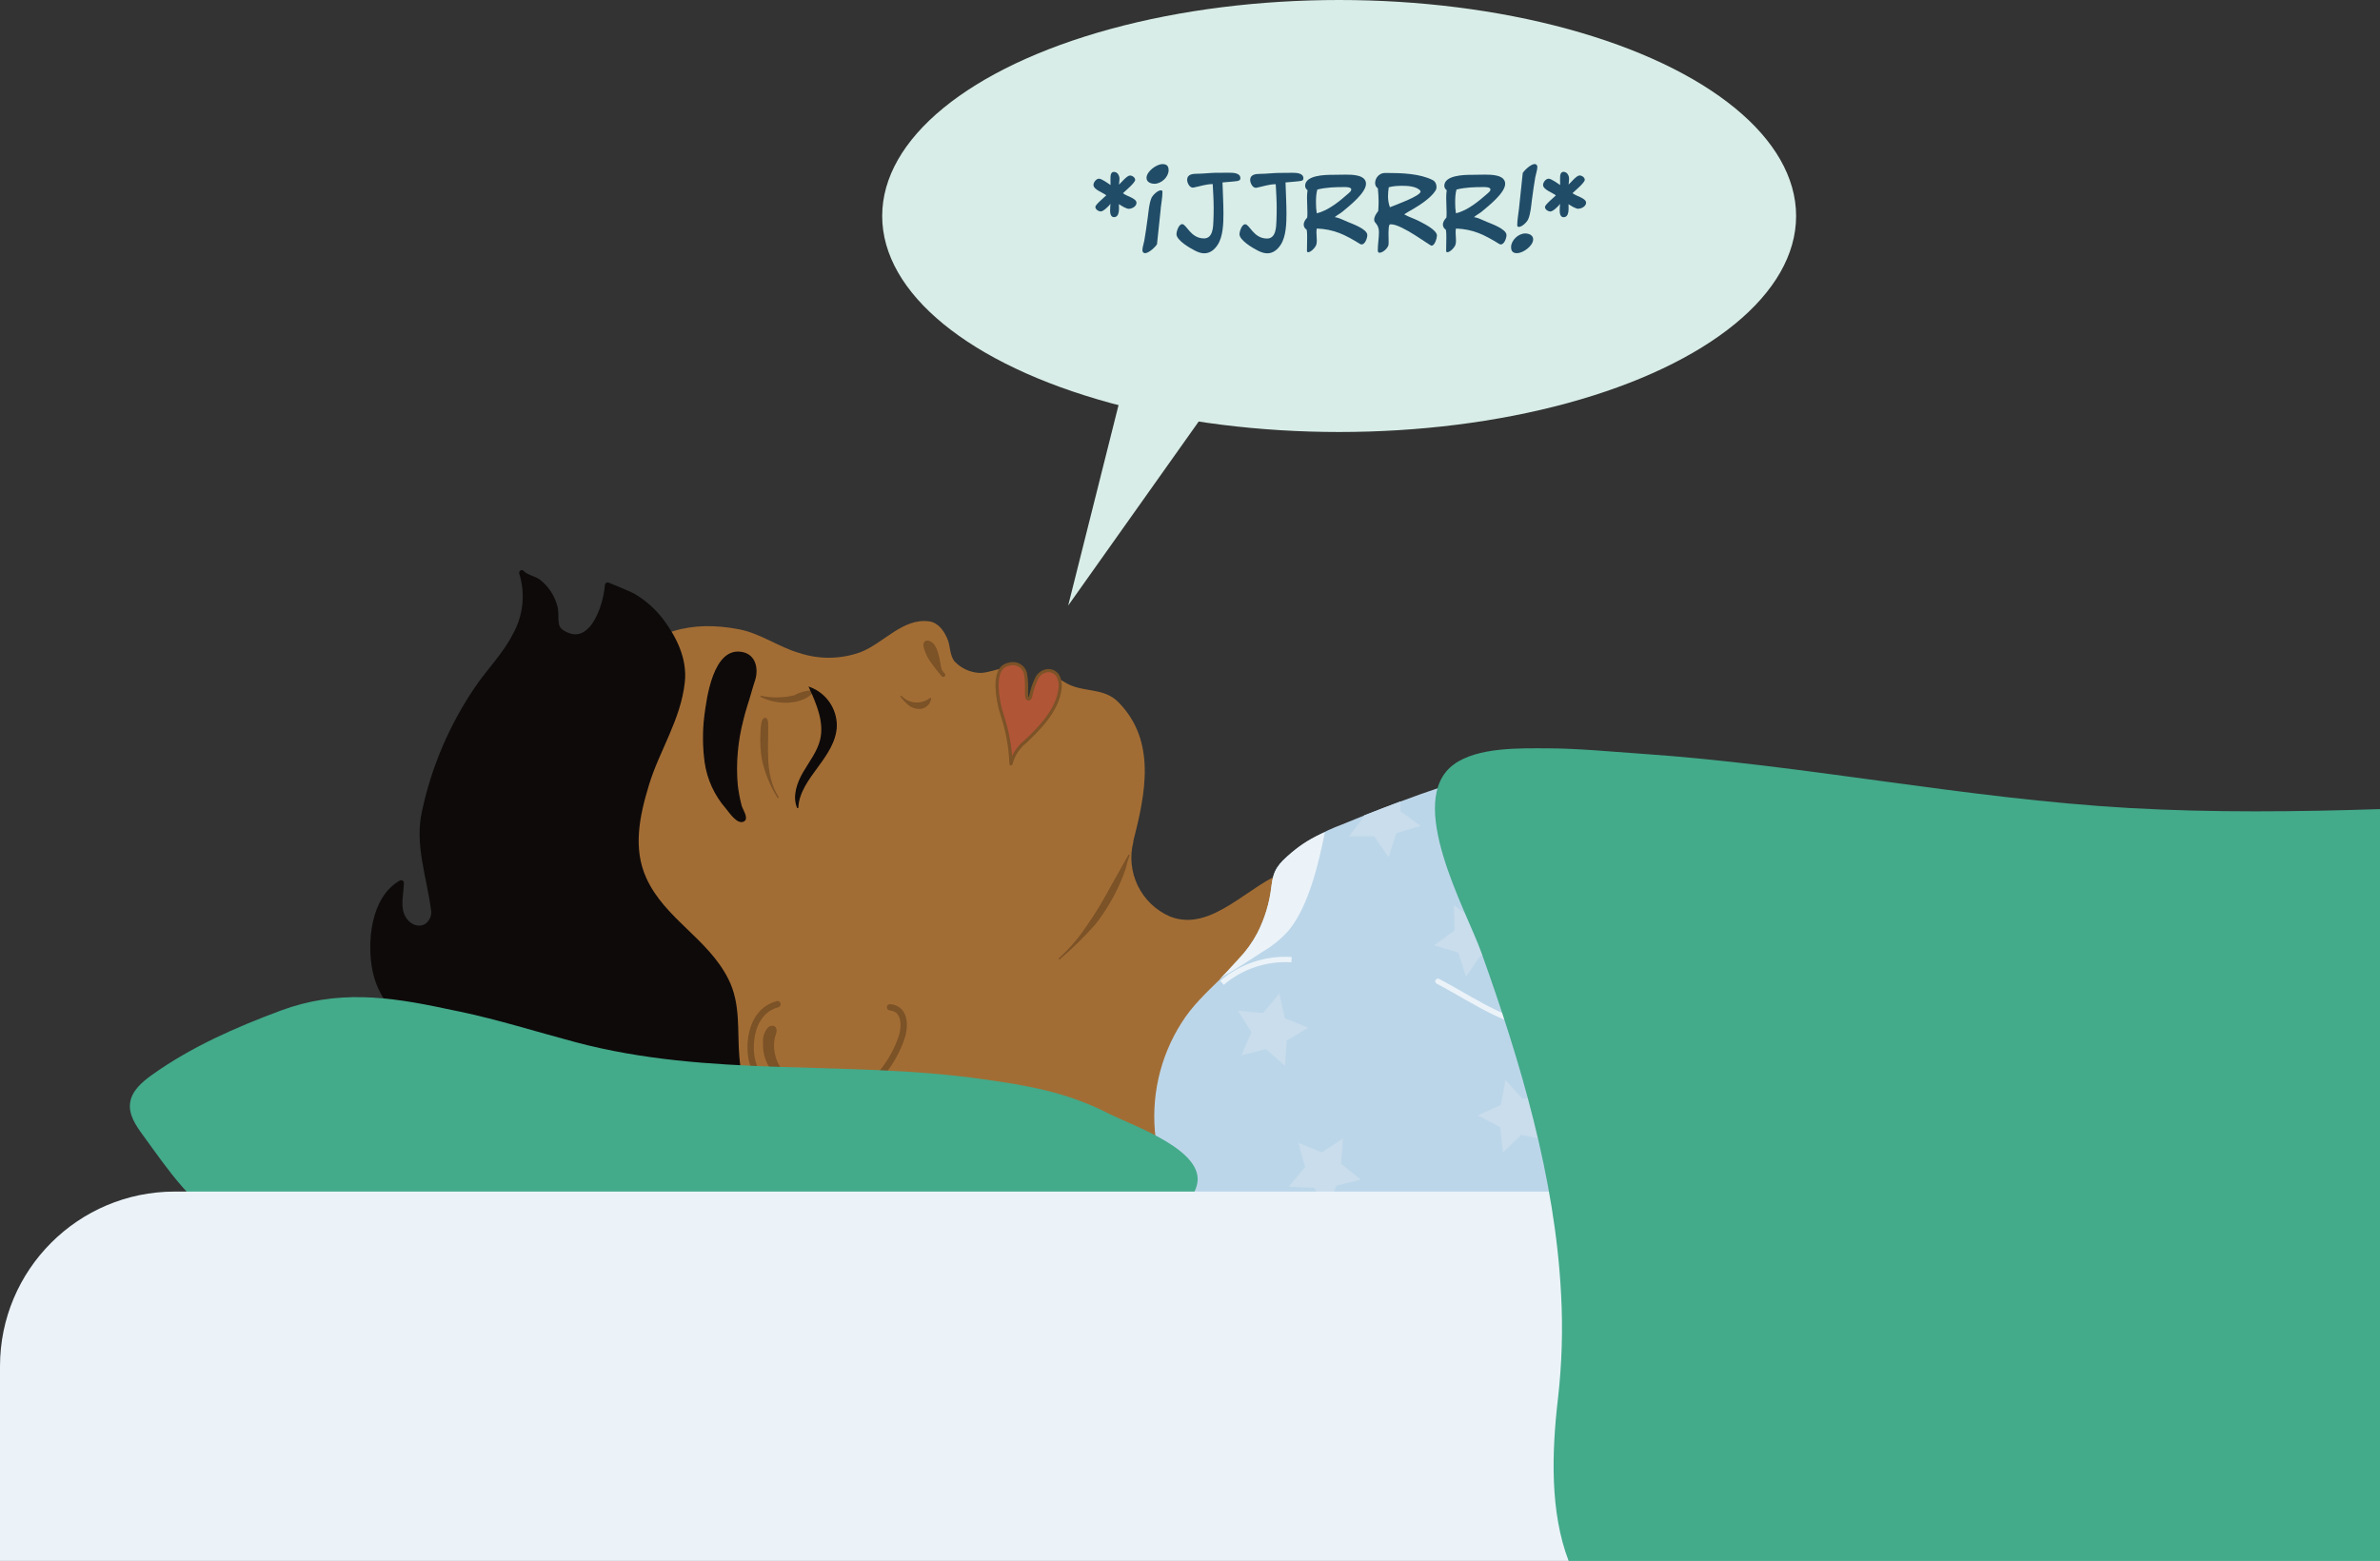 <?xml version="1.0" encoding="UTF-8"?>
<svg id="b" data-name="Layer 2" xmlns="http://www.w3.org/2000/svg" viewBox="0 0 375 246">
  <rect x="0" y="0" width="375" height="246" fill="#333333" stroke="none"/>
  <g id="c" data-name="Layer 1">
    <g id="d" data-name="Group 1077">
      <path id="e" data-name="Path 5721" d="m178.55,132.62c1.93-7.52,3.7-15.84-2.33-21.96-2.33-2.36-5.43-1.48-8.12-2.95-1.6-.87-3.51-2.49-3.97.38-.05.8-.14,1.6-.29,2.38-.17.81-.87,1.4-1.69,1.44-.86-.19-1.45-.98-1.39-1.86.09-.85.29-1.68.62-2.47,1.47-5-4.81-1.33-7.11-1.54-1.49-.09-2.88-.75-3.9-1.84-.74-.99-.62-2.35-1.07-3.46-.52-1.27-1.44-2.62-2.9-2.82-4.13-.56-7.16,3.42-10.77,4.84-3.1,1.13-6.48,1.19-9.61.17-3.32-.94-6.12-3.09-9.58-3.76-7.45-1.44-13.87.16-18.67,6.14-2.61,3.26-3.18,6.88-3.97,10.77-.9,4.38-2.08,8.62-2.32,13.15-.49,7.99.5,16.01,2.93,23.64,2.82,8.65,4.24,16.71,10.95,23.43,5.53,5.52,12.97,8.7,20.79,8.89,7.37.24,13.56-2.47,20.92-4.42,7.63-2.17,15.61-2.78,23.48-1.82,5.19.74,10.82,1.9,15.26,4.82,1.45.95,2.86,2.09,4.57,2.37,6.21,1.04,7.88-10.31,10.88-13.54,2.84-2.9,5.44-6.02,7.78-9.34,3.07-4.53,5.81-9.22,5.51-14.76-.33-6.06-5.28-13.18-11.77-11.18-5.85,1.81-11.75,9.73-18.42,7.12-4.59-1.98-7.04-7.01-5.77-11.84Z" fill="#a26d34"/>
    </g>
    <g id="f" data-name="Group 1078">
      <path id="g" data-name="Path 5722" d="m151.84,180.35c-2.72.99-5.16,2.66-7.07,4.84-2.16,2.36-4.24,5.38-7.23,6.88-2.94,1.46-6.02,2.6-9.2,3.42-10.12,2.71-19.83,4.11-30.25,2.01-4.99-1.06-9.75-2.98-14.08-5.66-3.2-1.88-6.34-6.32-10.45-6.92-1.69-.25-2.77,1.21-4.35,1.44-.04,0-1.86-3.87-2.04-4.44-.81-2.17-1.08-4.5-.79-6.8.33-2.5,1.76-4.53,3.12-6.6,1.66-2.53.35-2.5-1.84-4.41-3.48-3.04-7.5-5.94-8.56-11.26-.85-4.25-.3-11.23,4.11-13.72-.02,1.59-.53,3.36.04,4.96s2.28,2.76,3.88,1.93c.97-.61,1.45-1.78,1.17-2.9-.67-5.06-2.55-10.09-1.39-15.22,1.48-6.92,4.29-13.48,8.26-19.34,1.92-2.85,4.39-5.25,6-8.41,1.7-3.01,2.08-6.59,1.05-9.88.52.65,1.97.96,2.56,1.39,1.24.95,2.15,2.29,2.58,3.79.5,1.45-.32,3.26,1.13,4.2,4.55,2.96,6.95-3.71,7.25-7.44.88.35,3.7,1.51,4.18,1.83,1.64.99,3.07,2.28,4.23,3.8,2.12,2.82,3.71,6.13,3.33,9.62-.63,5.83-3.97,10.66-5.62,16.08-1.53,5.01-2.61,10.19-.4,15.03,2.95,6.48,9.77,9.62,12.93,15.92,1.92,3.83,1.33,7.89,1.68,12.09.55,6.63,3.14,13.18,9.54,16.12,7.45,3.42,14.77.61,22.03-1.87,2.09-.72,3.86-1.46,6.08-1-.63.14-1.24.32-1.85.52Z" fill="#0e0a0a" stroke="#0e0a0a" stroke-linecap="round" stroke-linejoin="round" stroke-width=".85"/>
    </g>
    <path id="h" data-name="Path 5723" d="m145.93,101.31c.1-.08.27-.08.55.06.92.44,1.19,2.27,1.37,3.13.16.75.13,1.29.78,1.86-.71-.8-1.37-1.65-1.97-2.54-.26-.36-1.15-2.17-.74-2.5Z" fill="#7c5227" stroke="#7c5227" stroke-linecap="round" stroke-linejoin="round" stroke-width=".63"/>
    <path id="i" data-name="Path 5724" d="m122.58,125.64c-1.15-1.85-1.98-3.88-2.43-6.01-.22-1.32-.3-2.66-.22-3.99,0-.57.04-1.13.14-1.69.19-.97.82-.98.85.03.1,3.92-.59,8.06,1.66,11.67Z" fill="#7c5227" stroke="#7c5227" stroke-linecap="round" stroke-linejoin="round" stroke-width=".22"/>
    <path id="j" data-name="Path 5725" d="m127.77,108.84c.08.26.33.23.13.42-2.04,1.85-5.67,1.66-7.98.49,1.74.37,3.54.34,5.26-.08.87-.48,1.84-.75,2.83-.79.15.24.04.01-.24-.04Z" fill="#7c5227" stroke="#7c5227" stroke-linecap="round" stroke-linejoin="round" stroke-width=".21"/>
    <path id="k" data-name="Path 5726" d="m122.5,158.25c-3.61.97-4.57,5.03-4.12,8.3.65,3.63,3.31,6.57,6.85,7.57,3.53.92,7.29.25,10.29-1.84,2.95-2.1,5.2-5.05,6.43-8.46.68-1.77.88-4.82-1.71-5.08" fill="none" stroke="#7c5227" stroke-linecap="round" stroke-miterlimit="10"/>
    <path id="l" data-name="Path 5727" d="m117.01,113.51c-.86,3.3-1.16,6.72-.88,10.12.13,1.15.34,2.28.64,3.4.15.54,1.08,1.89.46,2.3-.96.65-2.29-1.4-2.78-1.98-1.78-2.04-2.93-4.54-3.32-7.22-.32-2.36-.35-4.76-.07-7.13.36-2.85,1.39-11.13,5.96-10.13,2.03.44,2.41,2.65,1.84,4.35-.43,1.29-.77,2.64-1.2,3.95-.25.77-.46,1.55-.65,2.33Z" fill="#0e0a0a" stroke="#0e0a0a" stroke-miterlimit="10" stroke-width=".21"/>
    <g id="m" data-name="Group 1080">
      <path id="n" data-name="Path 5728" d="m120.32,164.17c-.03-.81.25-1.6.79-2.2.33-.26.91-.35,1.1.13.18.46-.18,1.09-.26,1.55-.26,1.51.02,3.06.79,4.39.43.75,1.06,1.37,1.82,1.79.87.46,1.83.47,2.67.98.16.08.29.21.36.38.12.42-.51.47-.77.45-2.08-.19-3.98-1.28-5.19-2.98-.94-1.3-1.4-2.89-1.3-4.49Z" fill="#7c5227" stroke="#7c5227" stroke-miterlimit="10" stroke-width=".21"/>
    </g>
    <path id="o" data-name="Path 5729" d="m254.26,200.04c.61-.89.52-2.09-.23-2.88-.73-.53-1.66-.73-2.54-.54-.9.08-1.78.38-2.54.88-1.41,1.01-1.9,3.31-.08,4.05,1.57.64,4.47-.12,5.38-1.51Z" fill="#bebc81"/>
    <path id="p" data-name="Path 5730" d="m268.32,198.93c3.26-.43,6.88-1.48,8.37-4.4,1.39-2.73.38-6.03-.86-8.83-2.61-5.85-7.2-10.12-10.05-15.6-1.88-3.63-5.04-11.51-9.8-12.29-2.25-.3-4.41,1.01-5.17,3.15-1.24,3.85,1.3,9.42,1.12,13.62-.38,5.86-1.17,11.68-2.35,17.43-.47,2.57-.49,4.59,1.9,5.81,4.94,2.52,11.5,1.82,16.84,1.11Z" fill="#a26d34"/>
    <path id="q" data-name="Path 5731" d="m211.41,129.95c-2.84,1.05-5.5,2.53-7.88,4.4-2.11,1.81-2.9,2.67-3.2,5.36-.29,2.56-1.04,5.04-2.21,7.33-2.93,5.72-8.65,8.85-11.95,14.14-3.45,5.42-4.89,11.87-4.08,18.24,1,6.73,4.89,12.68,10.66,16.29,6.48,3.93,14.44,4.23,22.02,4.43,4.41.11,8.7.3,13.07.06,3.22-.24,6.45-.28,9.67-.12,1.71.12,3.4.37,5.07.77,1.44.35,3.07,1.37,4.54,1.17,2.39-.32,3.14-2.02,4.24-3.79,1.33-2.04,2.31-4.3,2.88-6.67,1.79-7.52,2.61-15.23,2.46-22.95-.05-2.62-1.01-4.49-1.69-6.89-.82-2.88-1.52-5.8-2.29-8.7l-4.57-17.4c-1.32-5-2.75-10.23-6.29-14.01-1.93-2.06-3.21-1.69-5.3-.6-2.51,1.31-5.85,1.8-8.55,2.7-5.61,1.88-11.14,3.96-16.6,6.24Z" fill="#bcd6e9"/>
    <path id="r" data-name="Path 5732" d="m254.28,159.86c-2.73,1.06-5.58,1.78-8.49,2.12-7.02.52-13.29-4.24-19.22-7.33" fill="none" stroke="#ebf3f9" stroke-linecap="round" stroke-miterlimit="10" stroke-width=".84"/>
    <path id="s" data-name="Path 5733" d="m192.54,154.88c3.04-2.59,6.97-3.9,10.96-3.65" fill="none" stroke="#ebf3f9" stroke-miterlimit="10" stroke-width=".84"/>
    <path id="t" data-name="Path 5734" d="m208.65,131.21c-1.87.75-3.6,1.81-5.13,3.14-2.11,1.81-2.9,2.67-3.2,5.36-.29,2.56-1.04,5.04-2.21,7.33-.8,1.49-1.79,2.86-2.96,4.07-.66.71-1.31,1.42-1.96,2.14-.35.38-.74.72-1.06,1.14.47-.49,1.04-.88,1.67-1.15,1.73-1.02,3.4-2.13,5.08-3.22,1.59-.92,3.02-2.09,4.24-3.48,3.11-3.87,4.68-10.59,5.62-15.36l-.08.03Z" fill="#ebf3f9"/>
    <path id="u" data-name="Path 5735" d="m254.26,200.04c.61-.89.52-2.09-.23-2.88-.73-.53-1.66-.73-2.54-.54-.9.08-1.78.38-2.54.88-1.41,1.01-1.9,3.31-.08,4.05,1.57.64,4.47-.12,5.38-1.51Z" fill="#bebc81"/>
    <path id="v" data-name="Path 5736" d="m236.82,181.61l-.44-3.96-3.51-1.89,3.63-1.64.71-3.92,2.68,2.95,3.95-.54-1.98,3.46,1.73,3.59-3.9-.81-2.88,2.76Z" fill="#c9ddec"/>
    <path id="w" data-name="Path 5737" d="m230.99,153.91l2.27-3.28h3.99s-2.42-3.16-2.42-3.16l1.24-3.79-3.76,1.32-3.22-2.35.09,3.99-3.23,2.34,3.82,1.14,1.22,3.79Z" fill="#c9ddec"/>
    <path id="x" data-name="Path 5738" d="m202.47,167.96l-3-2.63-3.86.98,1.57-3.66-2.13-3.37,3.97.36,2.55-3.06.88,3.89,3.7,1.48-3.42,2.04-.26,3.98Z" fill="#c9ddec"/>
    <path id="y" data-name="Path 5739" d="m203.06,187l3.98.19,2.1,3.39,1.41-3.73,3.87-.95-3.11-2.5.29-3.98-3.33,2.18-3.69-1.51,1.05,3.85-2.57,3.05Z" fill="#c9ddec"/>
    <path id="z" data-name="Path 5740" d="m212.54,131.81h3.98s2.27,3.27,2.27,3.27l1.23-3.79,3.82-1.14-3.23-2.34.04-1.5c-1.92.71-3.83,1.44-5.73,2.2l.04.13-2.42,3.17Z" fill="#c9ddec"/>
    <path id="aa" data-name="Path 5741" d="m72.3,159.39c6.22,1.3,12.26,3.22,18.39,4.85,21.22,5.64,42.41,2.79,63.83,5.78,7.25,1.01,13.47,2.05,20.12,5.44,3.77,1.93,15.47,5.83,13.93,11.36-1.17,4.21-7.08,6.89-10.7,8.49-2.81,1.24-5.9,3.16-8.92,3.71-3.15.57-6.91.21-10.14.34-6.9.28-13.81.48-20.73.6-13.82.24-27.64.16-41.46-.24-13.84-.4-27.67-1.11-41.48-2.14-6.46-.54-13-.99-18.78-4.21-6.25-3.49-9.71-8.82-13.85-14.49-1.09-1.49-2.24-3.18-2.02-5.02.23-1.93,1.88-3.34,3.46-4.47,6.15-4.4,13.23-7.51,20.25-10.12,8.86-3.3,16.91-2.26,26.02-.31.69.15,1.38.29,2.07.43Z" fill="#43aa8a"/>
    <g id="ab" data-name="Group 1081">
      <path id="ac" data-name="Path 5743" d="m167.03,108.5c.08-.6,0-1.2-.23-1.76-.36-.85-1.32-1.27-2.19-.96-.54.18-.98.56-1.24,1.06-.45.91-.77,1.87-.97,2.87-.02.11-.07.22-.13.32-.07.1-.19.14-.31.11-.26-.1-.22-1.05-.22-1.27.04-.8,0-1.6-.11-2.39-.07-1.12-1.04-1.97-2.17-1.9-.17.01-.35.05-.51.1-1.68.35-1.86,2.11-1.85,3.56.06,1.53.34,3.05.82,4.5.82,2.47,1.28,5.03,1.37,7.63.36-1.39,1.16-2.62,2.29-3.51,2.33-2.19,5.05-5.01,5.45-8.34Z" fill="#b15537" stroke="#7c5227" stroke-linecap="round" stroke-linejoin="round" stroke-width=".5"/>
    </g>
    <path id="ad" data-name="Path 5744" d="m125.67,127.24c-.72-1.8,0-3.85.98-5.53s2.23-3.25,2.68-5.14c.65-2.77-.56-5.61-1.74-8.2,2.52.94,4.18,3.35,4.16,6.04-.07,2.39-1.54,4.49-2.96,6.42s-2.99,4.02-3.11,6.41Z" fill="#0e0a0a" stroke="#0e0a0a" stroke-miterlimit="10" stroke-width=".21"/>
    <path id="ae" data-name="Path 5745" d="m146.61,110.08c-.1.81-.75,1.45-1.57,1.53-.65.05-1.29-.14-1.8-.54-.48-.38-.9-.83-1.26-1.33.61.65,1.45,1.04,2.33,1.07.83.03,1.64-.23,2.3-.73Z" fill="#7c5227" stroke="#7c5227" stroke-linecap="round" stroke-linejoin="round" stroke-width=".21"/>
    <path id="af" data-name="Path 5746" d="m177.88,134.79l-3.02,5.39c-1.1,2.05-2.32,4.03-3.65,5.94-1.22,1.82-2.66,3.49-4.29,4.96,1.97-1.68,3.83-3.49,5.55-5.43,1.63-2.07,2.98-4.35,4.02-6.77.28-.66.54-1.33.77-2.01.15-.7.36-1.4.62-2.07Z" fill="#7c5227" stroke="#7c5227" stroke-linecap="round" stroke-linejoin="round" stroke-width=".22"/>
    <ellipse id="ag" data-name="Ellipse 970" cx="211" cy="34.04" rx="72" ry="34.04" fill="#d8ede7"/>
    <path id="ah" data-name="Path 5747" d="m168.3,95.45L191.64,2.53l31.62,15.4-54.97,77.52Z" fill="#d8ede7"/>
    <path d="m375,187.78H27.54c-15.21,0-27.54,12.33-27.54,27.54v30.67h375v-58.21Z" fill="#ebf3f9"/>
    <path d="m375,127.51c-13.12.42-26.26.57-39.43-.17-25.87-1.47-51.2-6.8-76.85-8.55-4.95-.34-9.9-.84-14.86-.86-4.38-.01-11.06-.21-14.8,2.54-7.79,5.73,1.96,22.97,4.32,29.56,6.18,17.24,11.66,35.6,12.59,53.95.3,5.47.13,10.96-.49,16.4-.99,8.47-1.28,17.9,1.68,25.61h127.85v-118.49Z" fill="#43aa8a"/>
    <g>
      <g>
        <path d="m177.9,32.91c-.48,0-1.2-.48-1.6-.74,0,.63.17,2.05-.79,2.05-.51,0-.6-.64-.6-1.03,0-.36.03-.71.06-1.07-.22.33-1.12,1.2-1.51,1.2-.36,0-.87-.3-.87-.71,0-.38,1.41-1.5,1.72-1.83-.5-.42-2.02-.9-2.02-1.63,0-.42.43-.99.88-.99.41,0,1.44.75,1.81,1-.01-.34-.01-.69-.01-1.03,0-.38.01-1.04.54-1.04.57,0,.88.58.88,1.09,0,.3-.06.62-.08.92.36-.33,1.26-1.44,1.73-1.44.36,0,.82.3.82.69,0,.45-1.56,1.74-1.93,2.1.63.51,2.14.78,2.14,1.52,0,.54-.69.93-1.17.93Z" fill="#204c68"/>
        <path d="m182.9,32.81c-.21,1.89-.39,3.79-.6,5.68-.3.48-1.3,1.41-1.89,1.41-.22,0-.41-.21-.41-.43,0-.5.21-1.05.3-1.54.21-1.2.38-2.42.54-3.63.14-1,.2-2.13.58-3.08.2-.46.98-1.23,1.5-1.23.17,0,.24.1.24.25,0,.85-.18,1.71-.27,2.56Zm-.99-3.85c-.57,0-1.26-.25-1.26-.93,0-1.02,1.58-2.17,2.52-2.17.66,0,.96.3.96.96,0,1.08-1.15,2.14-2.22,2.14Z" fill="#204c68"/>
        <path d="m195.12,28.5c-.18.06-2.14.23-2.5.25.05,1.65.15,3.29.15,4.93,0,1.52-.06,3.62-.92,4.91-.48.74-1.18,1.33-2.1,1.33-.51,0-.99-.18-1.44-.41-.78-.39-2.94-1.63-2.94-2.61,0-.44.36-1.58.9-1.58.68,0,1.32,2.25,3.44,2.25,1.41,0,1.44-1.8,1.48-2.8.03-.69.04-1.37.04-2.06,0-1.23-.09-2.47-.15-3.7-1.05,0-2.03.36-3.04.55-.03,0-.06.01-.09.01-.54,0-.9-.78-.9-1.24,0-.86.88-.95,1.54-.95.96,0,1.93-.13,2.9-.15.75,0,1.48-.01,2.23-.01.58,0,1.72.03,1.72.85,0,.26-.09.33-.33.41Z" fill="#204c68"/>
      </g>
      <g>
        <path d="m205.05,28.5c-.18.06-2.14.22-2.5.25.05,1.65.15,3.28.15,4.93,0,1.51-.06,3.62-.92,4.91-.48.73-1.18,1.33-2.1,1.33-.51,0-.99-.18-1.44-.4-.78-.39-2.94-1.63-2.94-2.61,0-.43.36-1.57.9-1.57.68,0,1.32,2.25,3.44,2.25,1.41,0,1.44-1.8,1.48-2.8.03-.69.04-1.36.04-2.05,0-1.23-.09-2.47-.15-3.71-1.05,0-2.03.36-3.04.56-.03,0-.06.01-.09.01-.54,0-.9-.78-.9-1.25,0-.85.88-.95,1.54-.95.96,0,1.93-.13,2.9-.15.75,0,1.48-.02,2.23-.02.58,0,1.72.03,1.72.86,0,.25-.09.33-.33.41Z" fill="#204c68"/>
        <path d="m214.54,38.52c-.1,0-.18-.04-.27-.09-2.33-1.43-4-2.29-6.79-2.42-.04.19-.06.4-.06.61,0,.42.06.83.06,1.25,0,.24-.01.48-.09.71-.13.41-.83,1.17-1.28,1.17-.13,0-.18-.1-.18-.22,0-.71.03-1.4.03-2.1,0-.42,0-.84-.08-1.24-.29-.17-.46-.46-.46-.79,0-.44.27-.81.55-1.11.03-.27.03-.55.03-.83,0-.76-.06-1.51-.06-2.28,0-.41.02-.79.08-1.2-.22-.17-.38-.42-.38-.69,0-1.68,3.12-1.74,4.29-1.74.71,0,1.39-.03,2.1-.03,1,0,3.2.01,3.2,1.44s-2.58,3.45-3.62,4.33c-.4.35-.9.57-1.3.93.71.1,1.33.46,2,.73.75.32,3.13,1.14,3.13,2.1,0,.45-.34,1.47-.9,1.47Zm-2.7-9.04c-1.43,0-2.88.04-4.28.39-.19.68-.21,1.38-.21,2.07,0,.55.03,1.11.12,1.67,1.84-.42,3.64-1.94,5.04-3.17.17-.15.4-.34.4-.58,0-.39-.82-.38-1.08-.38Z" fill="#204c68"/>
        <path d="m225.58,38.73c-.29,0-4.67-3.38-6.4-3.38-.08,0-.15,0-.23.03-.27.43-.15,2.19-.15,2.79,0,.14,0,.26-.02.39-.08.54-.88,1.27-1.42,1.27-.24,0-.27-.21-.27-.4,0-.95.18-1.89.18-2.83,0-1.31-.75-1.41-.75-1.94,0-.58.32-.96.64-1.41.03-.5.06-1.01.06-1.5,0-.69-.06-1.4-.12-2.08-.29-.17-.43-.5-.43-.83,0-.83.69-1.58,1.53-1.58h.38c2.24,0,5.12.09,7.14,1.11.42.21.62.64.62,1.09,0,.25-.06.43-.2.64-.69,1.07-2.31,2.15-3.4,2.79-.5.29-1,.56-1.49.89.74.43,1.58.67,2.33,1.06.72.38,2.83,1.39,2.83,2.29,0,.39-.34,1.58-.83,1.58Zm-1.79-8.67c-.58-.71-2-.78-2.85-.78-.71,0-1.42.04-2.12.23-.07.46-.12.94-.12,1.41,0,.58.09,1.18.3,1.74.73-.3,4.83-1.77,4.83-2.47,0-.04-.01-.09-.04-.12Z" fill="#204c68"/>
        <path d="m236.47,38.52c-.1,0-.18-.04-.27-.09-2.33-1.43-4-2.29-6.79-2.42-.04.19-.06.4-.06.61,0,.42.06.83.06,1.25,0,.24-.01.48-.09.71-.13.41-.83,1.17-1.28,1.17-.13,0-.18-.1-.18-.22,0-.71.03-1.4.03-2.1,0-.42,0-.84-.08-1.24-.29-.17-.46-.46-.46-.79,0-.44.27-.81.55-1.11.03-.27.03-.55.03-.83,0-.76-.06-1.51-.06-2.28,0-.41.02-.79.08-1.2-.22-.17-.38-.42-.38-.69,0-1.68,3.12-1.74,4.29-1.74.71,0,1.39-.03,2.1-.03,1,0,3.2.01,3.2,1.44s-2.58,3.45-3.62,4.33c-.4.35-.9.57-1.3.93.71.1,1.33.46,2,.73.75.32,3.13,1.14,3.13,2.1,0,.45-.34,1.47-.9,1.47Zm-2.7-9.04c-1.43,0-2.88.04-4.28.39-.19.68-.21,1.38-.21,2.07,0,.55.03,1.11.12,1.67,1.84-.42,3.64-1.94,5.04-3.17.17-.15.4-.34.4-.58,0-.39-.82-.38-1.08-.38Z" fill="#204c68"/>
        <path d="m239.05,39.9c-.66,0-.96-.3-.96-.96,0-1.08,1.16-2.15,2.22-2.15.57,0,1.26.25,1.26.93,0,1.02-1.58,2.17-2.52,2.17Zm2.87-12.08c-.21,1.2-.38,2.42-.54,3.63-.13,1.01-.2,2.13-.58,3.08-.2.46-.97,1.23-1.5,1.23-.17,0-.24-.11-.24-.26,0-.85.18-1.71.27-2.56.21-1.89.39-3.79.6-5.68.3-.48,1.3-1.41,1.89-1.41.23,0,.41.21.41.43,0,.5-.21,1.05-.3,1.54Z" fill="#204c68"/>
        <path d="m248.74,32.91c-.48,0-1.2-.48-1.6-.73,0,.63.17,2.05-.79,2.05-.51,0-.6-.65-.6-1.04,0-.36.03-.71.06-1.06-.22.33-1.12,1.2-1.51,1.2-.36,0-.87-.3-.87-.71,0-.38,1.41-1.5,1.72-1.83-.5-.42-2.02-.9-2.02-1.64,0-.42.43-.99.88-.99.41,0,1.44.75,1.81,1-.01-.34-.01-.69-.01-1.04,0-.38.01-1.04.54-1.04.57,0,.88.58.88,1.09,0,.3-.06.62-.08.92.36-.33,1.26-1.44,1.73-1.44.36,0,.82.3.82.69,0,.45-1.56,1.74-1.93,2.1.63.51,2.14.78,2.14,1.51,0,.54-.69.93-1.17.93Z" fill="#204c68"/>
      </g>
    </g>
  </g>
</svg>